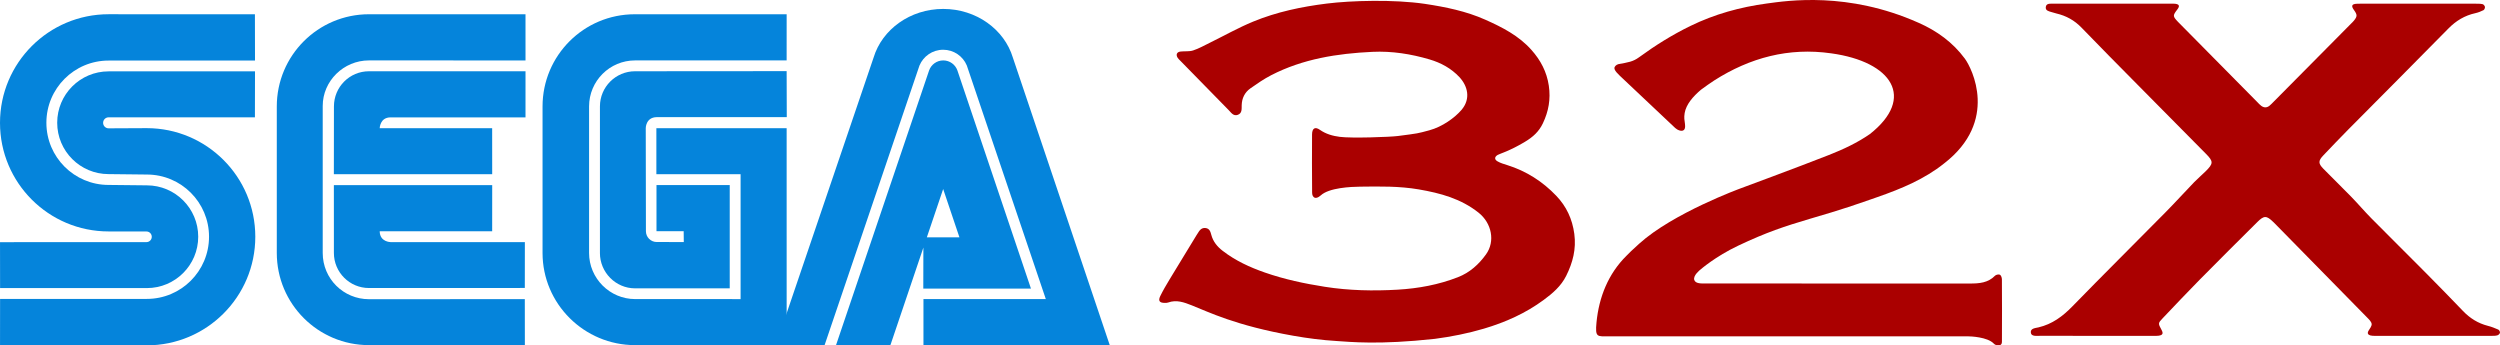 <?xml version="1.0" encoding="utf-8"?>
<!-- Generator: Adobe Illustrator 16.0.0, SVG Export Plug-In . SVG Version: 6.00 Build 0)  -->
<!DOCTYPE svg PUBLIC "-//W3C//DTD SVG 1.1//EN" "http://www.w3.org/Graphics/SVG/1.1/DTD/svg11.dtd">
<svg version="1.1" id="Ebene_1" xmlns="http://www.w3.org/2000/svg" xmlns:xlink="http://www.w3.org/1999/xlink" x="0px" y="0px"
	 width="891.18px" height="123.153px" viewBox="-369.363 71.478 891.18 123.153"
	 enable-background="new -369.363 71.478 891.18 123.153" xml:space="preserve">
<g>
	<path fill="#AA0000" d="M341.373,193.968c-2.26-2.385-8.34-2.6-9.285-2.6c-42.588,0-85.172-0.002-127.764,0.002
		c-4.329,0-5.108,0.53-4.578-4.957c0.868-8.979,4.167-17.322,10.688-23.767c1.249-1.271,1.666-1.698,4.52-4.287
		c12.092-10.957,36.181-19.741,36.181-19.741s20.16-7.443,31.48-11.896c5.084-2,10.049-4.312,14.577-7.445
		c16.421-12.943,7.894-25.791-13.755-28.781c-15.163-2.17-28.979,1.533-41.748,9.677c-1.667,1.063-3.074,2.125-4.684,3.281
		c-2.856,2.414-5.307,5.229-5.836,8.34c-0.286,1.681-0.013,2.838,0.021,3.112c0.108,0.871,0.375,2.25-0.272,2.884
		c-0.778,0.76-2.394-0.002-3.111-0.681c-6.58-6.219-13.172-12.424-19.759-18.637c-0.412-0.39-1.173-1.222-1.173-1.222
		s-0.72-0.834-0.745-1.406c-0.029-0.644,0.604-1.249,1.36-1.485c3.589-0.66,5.245-0.873,7.399-2.447
		c5.797-4.237,11.855-8.025,18.325-11.18c8.651-4.219,17.747-6.727,27.272-8.01c7.325-0.988,28.84-4.338,53.973,6.836
		c6.629,2.907,12.313,7.024,16.598,12.832c2.535,3.437,12.098,22.28-7.383,37.332c-6.963,5.588-15.271,9.038-23.674,11.971
		c-7.188,2.513-12.465,4.396-24.227,7.796c-8.932,2.657-15.342,4.735-25.563,9.586c-8.129,3.854-13.465,8.543-13.465,8.543
		s-2.662,2.053-2.147,3.657c0.446,1.396,2.668,1.254,3.975,1.259c31.445,0.02,62.892,0.014,94.337,0.016
		c3.254,0,6.408-0.229,8.893-2.782c0.361-0.373,1.318-0.574,1.75-0.356c0.414,0.207,0.703,1.062,0.707,1.633
		c0.049,7.365,0.051,14.894,0.008,22.258c-0.006,0.716-0.238,0.972-0.596,1.179C343.134,194.789,341.994,194.623,341.373,193.968z"
		/>
	<path fill="#AA0000" d="M107.1,193.042c-5.159-0.313-10.332-0.979-15.427-1.879c-20.739-3.656-30.385-8.556-36.174-10.826
		c-2.766-1.086-5.47-2.112-8.476-1.012c-0.343,0.127-0.745,0.118-1.121,0.127c-1.911,0.021-2.496-0.724-1.666-2.429
		c0.989-2.03,2.148-3.983,3.317-5.926c3.167-5.252,6.376-10.479,9.57-15.718c0.147-0.239,0.315-0.471,0.46-0.715
		c0.651-1.09,1.366-2.101,2.858-1.892c1.403,0.197,1.706,1.354,2,2.451c0.642,2.388,2.099,4.166,4.016,5.646
		c4.536,3.511,9.659,5.873,15.033,7.748c6.969,2.431,14.143,3.953,21.429,5.097c8.627,1.354,17.299,1.526,25.961,1.024
		c7.342-0.429,14.576-1.752,21.498-4.457c4.213-1.646,7.409-4.554,9.968-8.104c3.395-4.711,2.004-11.188-2.622-14.871
		c-6.284-5.002-13.592-6.979-21.333-8.31c-6.96-1.192-13.912-1.065-20.879-0.976c-3.271,0.043-11.09,0.354-14.087,3.136
		c-1.104,0.972-1.979,1.045-2.504,0.571c-0.525-0.478-0.548-1.229-0.554-1.886c-0.059-6.802-0.066-13.604-0.021-20.401
		c0.015-2.229,1.054-2.901,2.78-1.692c2.18,1.526,4.599,2.194,7.125,2.519c4.196,0.539,17.892,0.063,20.69-0.303
		c7.481-0.978,6.828-0.859,11.194-2.029c4.673-1.252,9.131-4.529,11.458-7.24c0.038-0.043,0.076-0.09,0.113-0.135
		c3.244-3.906,2.154-8.404-0.864-11.625c-2.898-3.09-6.541-5.069-10.597-6.268c-6.647-1.96-13.456-3.031-20.365-2.707
		c-12.507,0.588-24.774,2.497-36.083,8.316c-2.589,1.332-5.016,3.008-7.407,4.686c-2.042,1.434-3.07,3.531-3.128,6.057
		c-0.03,1.313,0.18,2.814-1.379,3.39c-1.573,0.578-2.388-0.791-3.285-1.701c-5.76-5.853-11.496-11.728-17.238-17.599
		c-0.33-0.336-0.698-0.657-0.942-1.053c-0.694-1.123-0.267-2.054,1.063-2.207c1.488-0.173,3.082,0.063,4.464-0.388
		c2.042-0.665,3.952-1.753,5.895-2.707c5.165-2.532,10.195-5.386,15.502-7.569c8.405-3.458,17.25-5.316,26.285-6.438
		c8.648-1.073,23.906-1.519,34.944,0.111c7.378,1.115,14.691,2.597,21.539,5.649c6.041,2.692,11.94,5.698,16.45,10.779
		c3.26,3.672,5.449,7.775,6.183,12.751c0.704,4.771-0.081,9.127-2.12,13.405c-1.404,2.947-3.504,4.854-6.393,6.589
		c-5.668,3.397-9.024,4.248-9.741,4.687c-1.14,0.692-1.19,1.616-0.027,2.282c1.046,0.601,2.248,0.953,3.413,1.315
		c6.821,2.13,12.679,5.873,17.563,11.002c3.567,3.744,5.68,8.229,6.39,13.535c0.726,5.435-0.549,10.235-2.896,14.957
		c-1.827,3.677-4.856,6.263-8.043,8.604c-6.444,4.744-13.622,7.955-21.316,10.231c-5.727,1.691-11.531,2.843-17.409,3.619
		C122.068,194.468,111.803,193.33,107.1,193.042z"/>
	<path fill="#AA0000" d="M383.914,72.788c6.705,0,13.41,0,20.117,0.001c0.66,0,1.328-0.05,1.979,0.028
		c1.494,0.178,1.726,0.81,0.787,2.032c-1.676,2.182-1.662,2.417,0.246,4.435c0.063,0.069,0.133,0.134,0.199,0.2
		c9.354,9.466,18.715,18.932,28.074,28.396c0.465,0.473,0.897,0.979,1.438,1.361c0.939,0.676,1.945,0.688,2.869-0.057
		c0.514-0.412,0.969-0.896,1.434-1.369c9.24-9.316,18.48-18.637,27.72-27.959c0.334-0.336,0.682-0.659,0.977-1.026
		c1.232-1.531,1.203-2.073,0.053-3.714c-1.035-1.398-1.035-2.249,1.076-2.302c0.461-0.012,0.939-0.026,1.412-0.026
		c13.6,0,27.199-0.003,40.799,0.005c0.844,0,1.711-0.01,2.525,0.169c0.348,0.076,0.771,0.6,0.83,0.971
		c0.057,0.367-0.199,1.01-0.504,1.162c-0.918,0.461-1.902,0.855-2.906,1.075c-3.807,0.832-6.908,2.712-9.66,5.517
		c-11.838,12.063-23.799,24.002-35.695,36.012c-2.979,3.016-5.918,6.092-8.842,9.17c-1.85,1.943-1.854,2.861,0.021,4.779
		c3.295,3.36,6.68,6.635,9.959,10.01c2.43,2.5,4.688,5.17,7.137,7.646c6.508,6.582,13.096,13.082,19.613,19.652
		c4.387,4.422,8.735,8.881,13.047,13.377c2.481,2.594,5.373,4.4,8.861,5.293c1.271,0.322,2.514,0.807,3.715,1.338
		c0.326,0.146,0.666,0.764,0.617,1.109c-0.052,0.354-0.517,0.813-0.892,0.932c-0.613,0.193-1.301,0.195-1.955,0.195
		c-13.883,0.01-27.766,0.008-41.647,0.002c-0.563,0-1.15,0.012-1.685-0.141c-0.883-0.252-1.217-0.783-0.67-1.699
		c0.459-0.771,1.187-1.648,1.103-2.402c-0.093-0.801-0.914-1.588-1.56-2.242c-10.768-10.99-21.557-21.961-32.342-32.934
		c-0.396-0.404-0.795-0.809-1.203-1.201c-2.383-2.303-3.256-2.332-5.646,0.043c-6.895,6.857-13.801,13.715-20.633,20.641
		c-4.438,4.498-8.764,9.107-13.129,13.681c-1.645,1.722-1.645,1.829-0.395,4.112c0.713,1.307,0.442,1.879-1.045,2.092
		c-0.646,0.096-1.316,0.059-1.98,0.059c-13.41,0.002-26.818,0.02-40.229-0.021c-1.205-0.004-3.223,0.322-3.326-1.145
		c-0.211-1.533,1.641-1.609,2.729-1.867c4.885-1.143,8.611-3.928,12.064-7.471c11.008-11.291,22.199-22.396,33.279-33.619
		c3.438-3.482,6.729-7.119,10.127-10.646c1.311-1.354,2.764-2.566,4.104-3.896c2.799-2.776,2.813-3.519,0.117-6.235
		c-8.166-8.261-16.348-16.498-24.508-24.763c-6.633-6.715-13.291-13.407-19.84-20.205c-2.521-2.616-5.482-4.244-8.967-5.059
		c-0.643-0.15-1.273-0.349-1.904-0.544c-0.896-0.277-2.004-0.489-1.881-1.71c0.125-1.243,1.217-1.243,2.188-1.241
		c0.568,0.001,1.135-0.002,1.701-0.002C370.501,72.788,377.208,72.788,383.914,72.788z"/>
</g>
<g>
	<path id="path2898_1_" fill="#0584DB" d="M-369.356,194.63l52.284-0.042c21.383,0,38.716-17.33,38.716-38.716
		c0-21.38-17.332-38.713-38.716-38.713l-13.576,0.065c-1.083,0-1.958-0.879-1.958-1.957c0-1.09,0.876-1.965,1.958-1.965
		l52.156,0.008l0.031-16.393h-52.198c-10.117,0-18.314,8.201-18.314,18.313c0,10.115,8.197,18.313,18.314,18.313l13.642,0.153
		c12.244,0,22.168,9.922,22.168,22.162c0,12.248-9.923,22.171-22.168,22.171h-52.319L-369.356,194.63"/>
	<path id="path2900_1_" fill="#0584DB" d="M-369.336,174.172h52.319c10.117,0,18.313-8.195,18.313-18.313
		c0-10.109-8.198-18.311-18.313-18.311l-13.642-0.148c-12.245,0-22.168-9.922-22.168-22.17c0-12.242,9.924-22.166,22.168-22.166
		l52.198-0.022l-0.031-16.479l-52.156-0.016c-21.382,0-38.715,17.335-38.715,38.721c0,21.379,17.332,38.709,38.715,38.709
		l13.495,0.012c1.047,0,1.892,0.848,1.892,1.896c0,1.044-0.845,1.896-1.892,1.896l-52.203,0.02L-369.336,174.172"/>
	<path id="path2902_1_" fill="#0584DB" d="M-237.837,178.134c-9.057,0-16.487-7.256-16.487-16.481v-52.407
		c0-8.886,7.431-16.233,16.487-16.233l55.806,0.016l-0.004-16.459l-55.802-0.011c-18.148,0-32.856,14.714-32.856,32.856v52.239
		c0,18.143,14.709,32.853,32.856,32.853l55.574,0.022l-0.02-16.416L-237.837,178.134"/>
	<path id="path2904_1_" fill="#0584DB" d="M-250.323,109.412c0-6.92,5.563-12.529,12.486-12.529h55.806l-0.004,16.434h-48.078
		c-3.851,0-3.897,3.873-3.897,3.873h40.089l0.012,16.379h-56.444L-250.323,109.412"/>
	<path id="path2906_1_" fill="#0584DB" d="M-237.837,174.15c-6.905,0-12.502-5.601-12.502-12.5l-0.011-24.17h56.445l-0.013,16.43
		h-40.095c0.046,3.865,3.899,3.871,3.899,3.871h47.851l-0.02,16.349L-237.837,174.15"/>
	<path id="path2908_1_" fill="#0584DB" d="M-142.932,178.092c-9.06,0-16.442-7.386-16.442-16.439v-52.239
		c0-9.054,7.34-16.399,16.397-16.399l54.028-0.01l0.007-16.442l-54.162-0.003c-18.147,0-32.855,14.712-32.855,32.855v52.24
		c0,18.143,14.84,32.852,32.984,32.852l54.033,0.024l-0.003-77.356h-46.439v16.396h30.023v44.527L-142.932,178.092"/>
	<path id="path2910_1_" fill="#0584DB" d="M-155.507,161.65c0,6.916,5.609,12.615,12.529,12.615l33.744,0.002v-36.824h-26.11v16.451
		h9.691l0.04,3.871l-9.642-0.014c-2.13,0-3.856-1.729-3.856-3.857l-0.06-36.746c0,0-0.01-3.83,3.873-3.91h46.396l-0.046-16.399
		l-54.028,0.042c-6.919,0-12.527,5.611-12.527,12.528v52.241"/>
	<path id="path2912_1_" fill="#0584DB" d="M-38.173,96.609c0.728-2.088,2.716-3.594,5.051-3.594c2.342,0,4.336,1.512,5.057,3.605
		l26.207,77.729h-38.378l0.04-18.278h12.84l-5.795-17.212l-18.807,55.65h-19.386L-38.173,96.609"/>
	<path id="path2914_1_" fill="#0584DB" d="M3.443,178.098h-43.62v16.418h66.413L-8.312,91.994
		c-3.026-9.996-12.989-17.333-24.82-17.333c-11.818,0-21.777,7.333-24.811,17.313l-34.865,102.536h17.388l33.823-99.679
		c1.383-3.298,4.638-5.62,8.438-5.62c3.797,0,7.042,2.302,8.428,5.59L3.443,178.098"/>
</g>
</svg>
